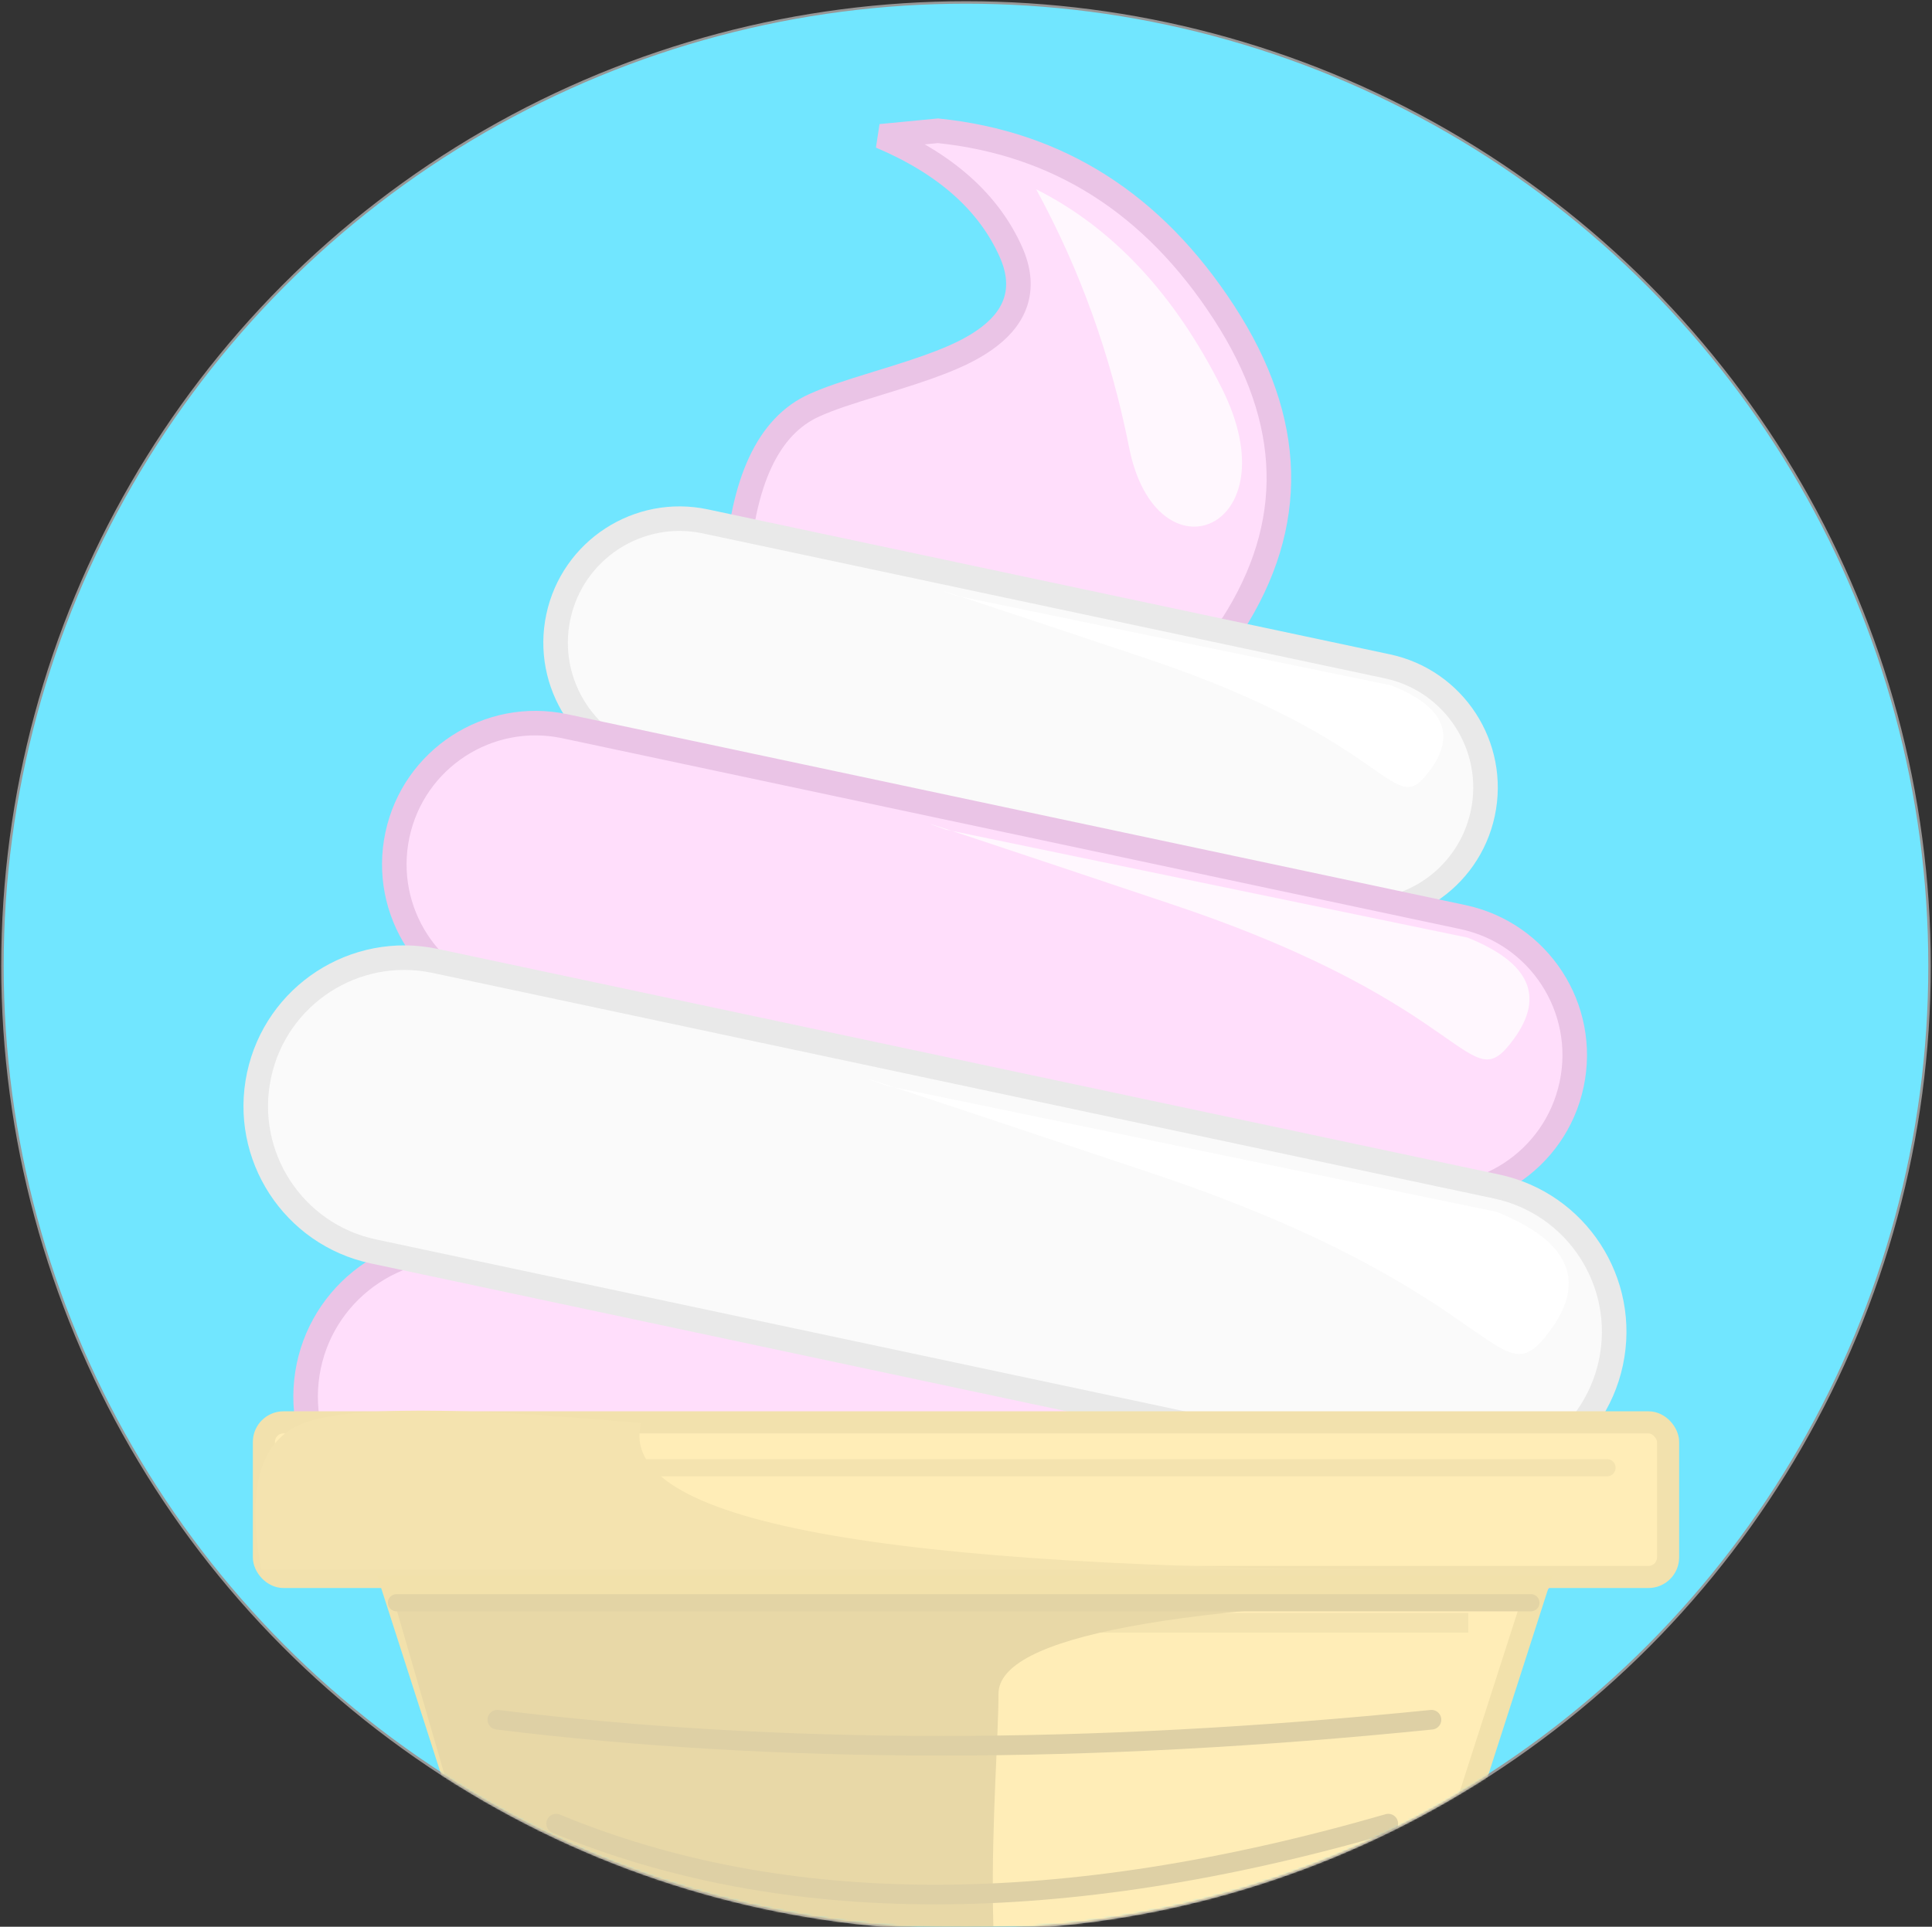 <?xml version="1.0" encoding="UTF-8"?>
<svg width="787px" height="785px" viewBox="0 0 787 785" version="1.1" xmlns="http://www.w3.org/2000/svg" xmlns:xlink="http://www.w3.org/1999/xlink">
    <rect x="0" y="0" width="787" height="785" fill="#333333" stroke="none"/>
    <!-- Generator: Sketch 52.6 (67491) - http://www.bohemiancoding.com/sketch -->
    <title>logo</title>
    <desc>Created with Sketch.</desc>
    <defs>
        <circle id="path-1" cx="392.5" cy="392.5" r="392.5"></circle>
    </defs>
    <g id="Page-1" stroke="none" stroke-width="1" fill="none" fill-rule="evenodd">
        <g id="Artboard" transform="translate(-6, -15)">
            <g id="logo" transform="translate(7, 16)">
                <mask id="mask-2" fill="white">
                    <use xlink:href="#path-1"></use>
                </mask>
                <use id="Oval" stroke="#979797" fill="#71E6FF" xlink:href="#path-1"></use>
                <g id="glace" mask="url(#mask-2)">
                    <g transform="translate(86, 0)">
                        <path d="M96.909,528.08 C63.495,528.08 36.409,555.167 36.409,588.58 C36.409,621.993 63.495,649.08 96.909,649.08 L490.909,649.08 C524.322,649.08 551.409,621.993 551.409,588.58 C551.409,555.167 524.322,528.08 490.909,528.08 L96.909,528.08 Z" id="Rectangle-Copy-2" stroke="#EAC4E6" stroke-width="10" fill="#FFDEFB" transform="translate(293.909, 588.58) rotate(6) translate(-293.909, -588.58) "></path>
                        <path d="M346.424,58.382 L324.194,50.95 C343.64,71.756 353.479,93.316 353.479,115.602 C353.479,130.939 345.528,140.102 331.324,143.492 C321.128,145.925 309.327,145.572 289.287,143.225 C287.677,143.036 286.135,142.851 283.688,142.554 C267.79,140.624 261.882,140.055 255.018,140.055 C234.467,140.055 215.433,156.316 198.085,189.786 C178.75,236.312 187.172,269.593 223.346,291.455 C260.246,313.756 310.356,313.821 373.929,291.224 C414.754,264.432 430.944,225.519 422.751,173.576 C414.484,121.162 389.103,82.899 346.424,58.382 Z" id="Path-3" stroke="#EAC4E6" stroke-width="10" fill="#FFDEFB" transform="translate(306.406, 176.088) rotate(-24) translate(-306.406, -176.088) "></path>
                        <path d="M186.723,239.85 C158.833,239.85 136.223,262.459 136.223,290.35 C136.223,318.24 158.833,340.85 186.723,340.85 L470.723,340.85 C498.614,340.85 521.223,318.24 521.223,290.35 C521.223,262.459 498.614,239.85 470.723,239.85 L186.723,239.85 Z" id="Rectangle-Copy-2" stroke="#E9E9E9" stroke-width="10" fill="#FAFAFA" transform="translate(328.723, 290.35) rotate(12) translate(-328.723, -290.35) "></path>
                        <path d="M335.078,76.117 C366.323,91.857 391.547,118.904 410.75,157.258 C439.555,214.789 384.016,237.281 372.914,181.18 C365.513,143.779 352.901,108.758 335.078,76.117 Z" id="Path-4" stroke="none" fill="#FFF7FE"></path>
                        <path d="M127.042,332.508 C95.286,332.508 69.542,358.252 69.542,390.008 C69.542,421.765 95.286,447.508 127.042,447.508 L501.042,447.508 C532.799,447.508 558.542,421.765 558.542,390.008 C558.542,358.252 532.799,332.508 501.042,332.508 L127.042,332.508 Z" id="Rectangle-Copy" stroke="#EAC4E6" stroke-width="10" fill="#FFDEFB" transform="translate(314.042, 390.008) rotate(12) translate(-314.042, -390.008) "></path>
                        <path d="M72.858,435.135 C39.444,435.135 12.358,462.222 12.358,495.635 C12.358,529.049 39.444,556.135 72.858,556.135 L514.858,556.135 C548.271,556.135 575.358,529.049 575.358,495.635 C575.358,462.222 548.271,435.135 514.858,435.135 L72.858,435.135 Z" id="Rectangle" stroke="#E9E9E9" stroke-width="10" fill="#FAFAFA" transform="translate(293.858, 495.635) rotate(12) translate(-293.858, -495.635) "></path>
                        <path d="M298.266,337.008 L510.781,381 C536.031,391.109 542.344,404.849 529.719,422.219 C510.781,448.273 515.156,409.32 391.25,367.742 C308.646,340.023 277.651,329.779 298.266,337.008 Z" id="Path-5" stroke="none" fill="#FFF7FE"></path>
                        <path d="M302.163,241.633 L479.832,278.284 C500.941,286.707 506.219,298.153 495.664,312.625 C479.832,334.331 483.489,301.879 379.9,267.239 C310.841,244.146 284.929,235.611 302.163,241.633 Z" id="Path-5-Copy-2" stroke="none" fill="#FFFFFF"></path>
                        <path d="M274.304,441.382 L522.537,492.716 C552.031,504.512 559.405,520.544 544.658,540.813 C522.537,571.216 527.648,525.762 382.916,477.245 C286.428,444.901 250.224,432.947 274.304,441.382 Z" id="Path-5-Copy" stroke="none" fill="#FFFFFF"></path>
                    </g>
                </g>
                <g id="cone" mask="url(#mask-2)">
                    <g transform="translate(103, 573)">
                        <path d="" id="Path" stroke="#979797" stroke-width="1" fill="none"></path>
                        <rect id="Rectangle" stroke="#F2E1AD" stroke-width="9" fill="#FFEDB7" fill-rule="evenodd" x="3.5" y="5.5" width="572" height="63" rx="8"></rect>
                        <path d="M289,62.299 L522.174,787.5 L55.826,787.5 L289,62.299 Z" id="Triangle" stroke="#F2E1AB" stroke-width="9" fill="#FFEDB7" fill-rule="evenodd" transform="translate(289, 430) scale(1, -1) translate(-289, -430) "></path>
                        <path d="M30.5,24 L550.615,24" id="Line" stroke="#F4E3AF" stroke-width="7" fill="none" stroke-linecap="round"></path>
                        <path d="M157.15,5.848 C146.833,45.632 253.789,65.523 478.019,65.523 C702.248,65.523 543.738,65.523 2.489,65.523 C-3.793,32.554 1.897,12.662 19.559,5.848 C37.22,-0.967 83.084,-0.967 157.15,5.848 Z" id="Path-6" stroke="none" fill="#F4E3AF" fill-rule="evenodd"></path>
                        <path d="M89.594,87.164 C214.477,87.164 349.316,87.164 494.109,87.164" id="Path-2-Copy-2" stroke="#F4E3AF" stroke-width="8" fill="none"></path>
                        <path d="M516.031,76.211 C373.831,79.573 302.731,92.876 302.731,116.121 C302.731,150.988 291.627,251.969 318.078,299.602 C335.712,331.357 264.203,311.562 103.551,240.219 L55.926,76.211 L516.031,76.211 Z" id="Path-7" stroke="none" fill="#E8D8A7" fill-rule="evenodd"></path>
                        <path d="M57.5,79 L519.615,79" id="Line-Copy" stroke="#E3D4A5" stroke-width="7" fill="none" stroke-linecap="round"></path>
                        <path d="M122.539,169 C215.428,207.521 328.421,207.521 461.516,169" id="Path-2-Copy" stroke="#DED0A5" stroke-width="8" fill="none" stroke-linecap="round"></path>
                        <path d="M98.594,126.664 C212.792,140.799 339.63,140.799 479.109,126.664" id="Path-2" stroke="#DED0A5" stroke-width="8" fill="none" stroke-linecap="round"></path>
                    </g>
                </g>
            </g>
        </g>
    </g>
</svg>